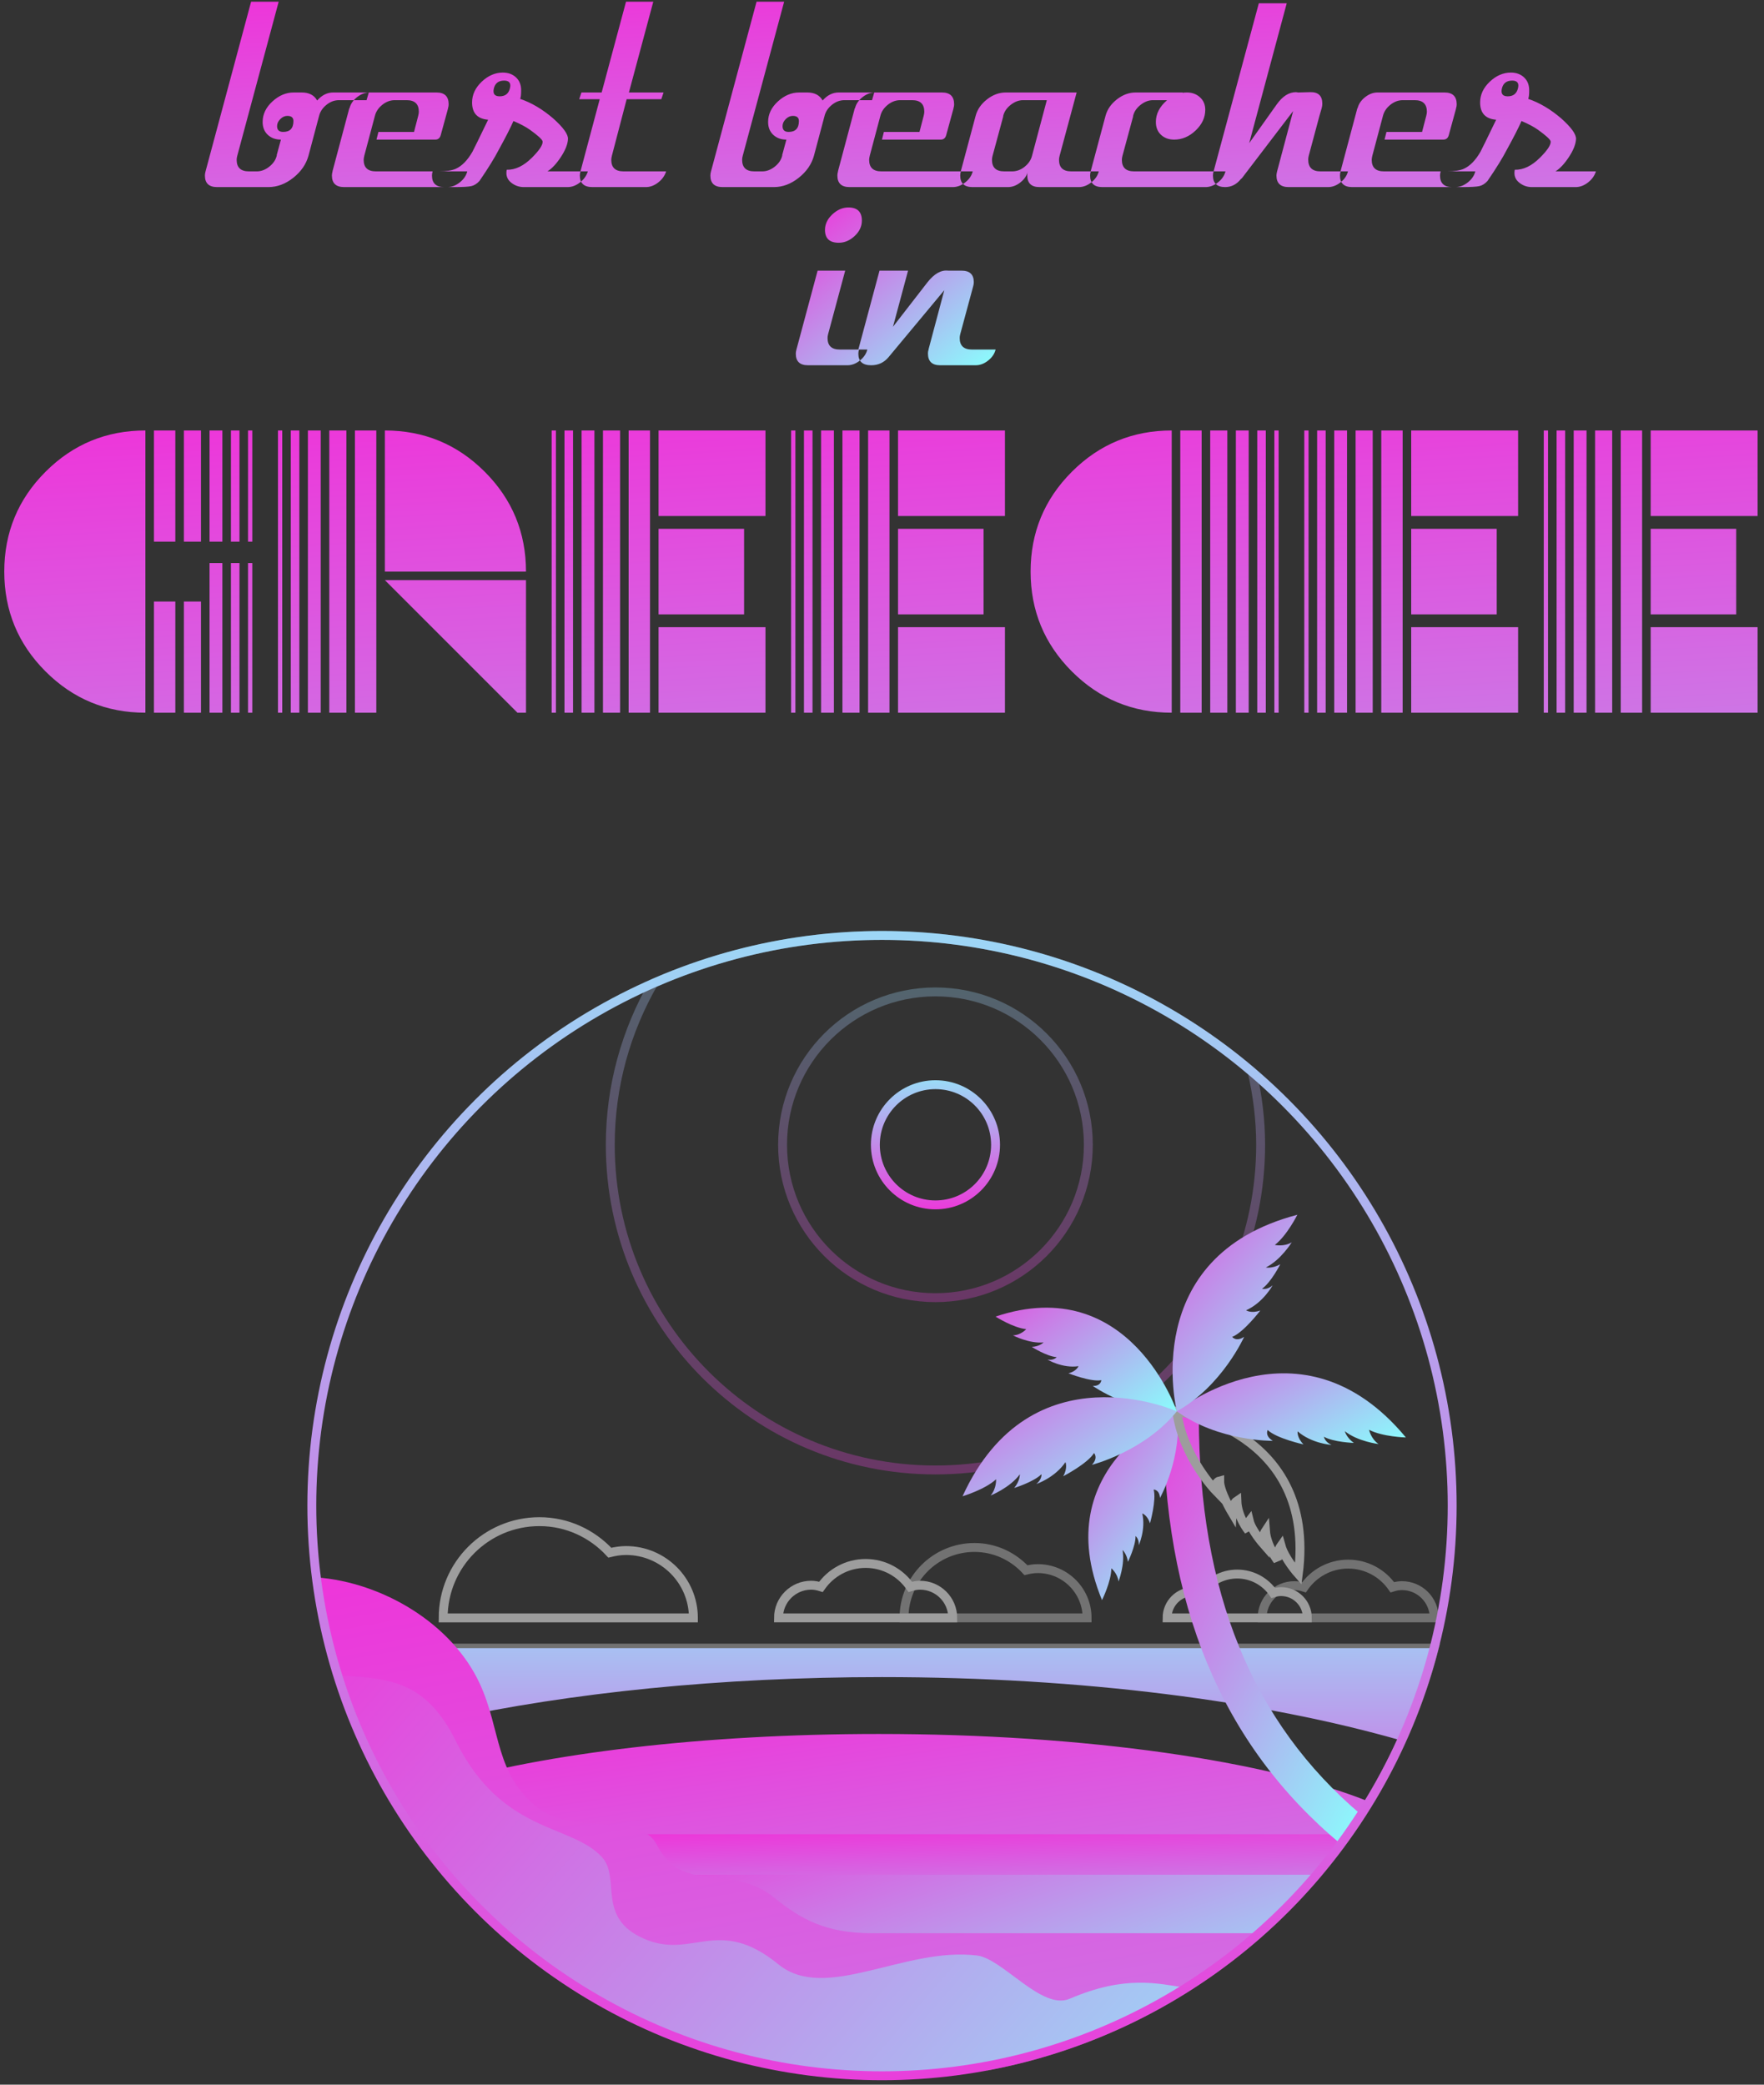 
<svg width="198px" height="234px" viewBox="0 0 198 234" version="1.1" xmlns="http://www.w3.org/2000/svg" xmlns:xlink="http://www.w3.org/1999/xlink">
    <rect x="0" y="0" width="198" height="234" fill="#333333" stroke="none"/>
    <!-- Generator: Sketch 44.1 (41455) - http://www.bohemiancoding.com/sketch -->
    <desc>Created with Sketch.</desc>
    <defs>
        <linearGradient x1="41.41%" y1="109.82%" x2="41.41%" y2="-28.012%" id="linearGradient-1">
            <stop stop-color="#EF32D9" offset="0%"></stop>
            <stop stop-color="#89FFFD" offset="100%"></stop>
        </linearGradient>
        <linearGradient x1="-18.999%" y1="0%" x2="108.283%" y2="266.102%" id="linearGradient-2">
            <stop stop-color="#EF32D9" offset="0%"></stop>
            <stop stop-color="#89FFFD" offset="100%"></stop>
        </linearGradient>
        <linearGradient x1="-18.999%" y1="0%" x2="108.178%" y2="326.159%" id="linearGradient-3">
            <stop stop-color="#EF32D9" offset="0%"></stop>
            <stop stop-color="#89FFFD" offset="100%"></stop>
        </linearGradient>
        <linearGradient x1="-18.999%" y1="0%" x2="130.544%" y2="80.616%" id="linearGradient-4">
            <stop stop-color="#EF32D9" offset="0%"></stop>
            <stop stop-color="#89FFFD" offset="100%"></stop>
        </linearGradient>
        <linearGradient x1="52.699%" y1="312.946%" x2="56.17%" y2="-138.544%" id="linearGradient-5">
            <stop stop-color="#EF32D9" offset="0%"></stop>
            <stop stop-color="#89FFFD" offset="100%"></stop>
        </linearGradient>
        <linearGradient x1="-18.999%" y1="0%" x2="114.04%" y2="385.602%" id="linearGradient-6">
            <stop stop-color="#EF32D9" offset="0%"></stop>
            <stop stop-color="#89FFFD" offset="100%"></stop>
        </linearGradient>
        <linearGradient x1="-18.999%" y1="0%" x2="85.785%" y2="114.097%" id="linearGradient-7">
            <stop stop-color="#EF32D9" offset="0%"></stop>
            <stop stop-color="#89FFFD" offset="100%"></stop>
        </linearGradient>
        <linearGradient x1="-18.999%" y1="0%" x2="155.092%" y2="71.96%" id="linearGradient-8">
            <stop stop-color="#EF32D9" offset="0%"></stop>
            <stop stop-color="#89FFFD" offset="100%"></stop>
        </linearGradient>
        <linearGradient x1="0%" y1="0%" x2="100%" y2="100%" id="linearGradient-9">
            <stop stop-color="#EF32D9" offset="0%"></stop>
            <stop stop-color="#89FFFD" offset="100%"></stop>
        </linearGradient>
    </defs>
    <g id="Welcome" stroke="none" stroke-width="1" fill="none" fill-rule="evenodd">
        <g id="Desktop-HD" transform="translate(-620, -278)">
            <g id="beach" transform="translate(655, 383)">
                <path d="M38.356,5.361 C35.283,10.708 33.5,16.89 33.5,23.5 C33.5,43.658 49.842,60 70,60 C90.159,60 106.5,43.658 106.5,23.5 C106.5,20.692 106.153,17.971 105.553,15.345 C94.37,5.785 79.865,0 64,0 C54.878,0 46.209,1.921 38.356,5.361 Z" id="Shape" stroke="url(#linearGradient-1)" opacity="0.3"></path>
                <circle id="Oval" stroke="url(#linearGradient-1)" opacity="0.3" cx="70" cy="23.5" r="17.16"></circle>
                <path d="M87.021,76.604 C87.021,73.549 84.544,71.072 81.489,71.072 C81.027,71.072 80.587,71.144 80.158,71.251 C78.714,69.692 76.668,68.7 74.375,68.7 C70.01,68.7 66.471,72.239 66.471,76.604 L87.021,76.604 L87.021,76.604 Z" id="Shape" stroke="#9D9D9D" opacity="0.6"></path>
                <path d="M42.83,76.604 C42.83,72.428 39.444,69.043 35.268,69.043 C34.638,69.043 34.035,69.142 33.45,69.287 C31.476,67.157 28.679,65.802 25.546,65.802 C19.579,65.802 14.743,70.638 14.743,76.605 L42.83,76.605 L42.83,76.604 Z" id="Shape" stroke="#9D9D9D"></path>
                <path d="M68.272,72.937 C67.887,72.937 67.523,73.013 67.175,73.123 C66.071,71.536 64.24,70.493 62.16,70.493 C60.081,70.493 58.25,71.536 57.146,73.123 C56.797,73.013 56.434,72.937 56.049,72.937 C54.024,72.937 52.383,74.579 52.383,76.604 L71.939,76.604 C71.939,74.579 70.297,72.937 68.272,72.937 Z" id="Shape" stroke="#9D9D9D"></path>
                <path d="M108.792,73.652 C108.483,73.652 108.19,73.713 107.909,73.802 C107.02,72.524 105.546,71.684 103.872,71.684 C102.198,71.684 100.724,72.524 99.835,73.802 C99.554,73.713 99.261,73.652 98.952,73.652 C97.321,73.652 96,74.974 96,76.604 L111.744,76.604 C111.745,74.974 110.423,73.652 108.792,73.652 Z" id="Shape" stroke="#9D9D9D"></path>
                <path d="M122.362,72.983 C121.982,72.983 121.623,73.057 121.279,73.166 C120.189,71.599 118.38,70.568 116.326,70.568 C114.272,70.568 112.463,71.599 111.373,73.166 C111.028,73.057 110.669,72.983 110.29,72.983 C108.289,72.983 106.668,74.604 106.668,76.604 L125.984,76.604 C125.984,74.604 124.362,72.983 122.362,72.983 Z" id="Shape" stroke="#9D9D9D" opacity="0.6"></path>
                <path d="M125.984,80 L11.667,80 C11.667,80 18.012,94.738 21.185,102.108 C21.457,102.738 22,104 22,104 C22,104 51.534,121.333 60.1,123.333 C63.623,124.156 69.793,125.542 75.838,126.889 C100.285,122.315 119.843,103.858 125.984,80 Z" id="Shape" stroke="#9D9D9D" opacity="0.6"></path>
                <path d="M118.696,97.247 C107.394,92.686 86.977,89.633 63.624,89.633 C43.856,89.633 26.177,91.819 14.356,95.255 L17.6,102.663 C17.6,102.663 39.556,115.332 52.544,121.004 C56.145,121.157 59.843,121.241 63.624,121.241 C75.745,121.241 87.065,120.414 96.749,118.986 C105.714,113.635 113.266,106.16 118.696,97.247 Z" id="Shape" fill="url(#linearGradient-2)"></path>
                <path d="M116.288,100.889 L33.048,100.889 L33.048,106.75 L111.617,106.75 C113.286,104.893 114.842,102.933 116.288,100.889 Z" id="Shape" fill="url(#linearGradient-3)"></path>
                <path d="M112.734,105.437 L33.048,105.437 C33.048,105.437 49.12,116.25 49.31,116.25 C49.433,116.25 73.386,118.338 90.296,119.812 C92.512,119.564 94.675,119.292 96.749,118.987 C102.801,115.374 108.188,110.775 112.734,105.437 Z" id="Shape" fill="url(#linearGradient-4)"></path>
                <path d="M64,83.25 C86.457,83.25 106.913,85.947 122.289,90.368 C123.794,87.047 125.058,83.594 125.984,80 L11.667,80 L15.12,88.02 C29.027,85.013 45.858,83.25 64,83.25 Z" id="Shape" fill="url(#linearGradient-5)"></path>
                <path d="M11.93,81 C11.184,81 10.469,80.582 10.125,79.866 C9.646,78.87 10.066,77.676 11.062,77.197 C19.805,72.997 30.227,63.815 30.227,43.92 C30.227,42.816 31.121,41.92 32.227,41.92 C33.332,41.92 34.227,42.816 34.227,43.92 C34.227,65.894 22.57,76.106 12.793,80.803 C12.514,80.936 12.219,81 11.93,81 Z" id="Shape" fill=""></path>
                <path d="M33.011,42.046 C33.011,42.046 20.958,41.73 20.539,54.093 C20.539,54.093 21.905,52.984 22.384,51.95 C22.384,51.95 22.694,52.577 22.474,53.231 C22.474,53.231 23.602,52.136 23.897,50.922 C23.897,50.922 24.101,51.375 23.901,52.031 C23.901,52.031 25.078,51.063 25.403,50.291 C25.403,50.291 25.595,50.639 25.328,51.123 C25.328,51.123 26.445,50.152 26.724,48.77 C26.724,48.77 27.064,49.085 26.977,49.811 C26.977,49.811 28.312,48.228 28.451,47.318 C28.451,47.318 28.907,47.508 28.646,48.194 C28.646,48.194 31.918,45.762 33.011,42.046 Z" id="Shape" fill=""></path>
                <path d="M33.011,42.046 C33.011,42.046 43.222,48.459 36.723,58.984 C36.723,58.984 36.199,57.305 36.373,56.178 C36.373,56.178 35.769,56.529 35.589,57.195 C35.589,57.195 35.257,55.659 35.683,54.484 C35.683,54.484 35.263,54.748 35.066,55.405 C35.066,55.405 34.622,53.948 34.779,53.125 C34.779,53.125 34.427,53.308 34.381,53.859 C34.381,53.859 33.989,52.432 34.523,51.127 C34.523,51.127 34.064,51.201 33.735,51.853 C33.735,51.853 33.5,49.796 33.889,48.961 C33.889,48.961 33.404,48.867 33.241,49.583 C33.24,49.583 31.863,45.746 33.011,42.046 Z" id="Shape" fill=""></path>
                <path d="M33.011,42.046 C33.011,42.046 34.252,29.512 22.25,28.292 C22.25,28.292 23.223,29.785 24.192,30.35 C24.192,30.35 23.558,30.632 22.938,30.362 C22.938,30.362 23.918,31.605 25.076,31.991 C25.076,31.991 24.619,32.174 23.997,31.924 C23.997,31.924 24.847,33.212 25.574,33.599 C25.574,33.599 25.221,33.776 24.77,33.468 C24.77,33.468 25.629,34.693 26.953,35.071 C26.953,35.071 26.619,35.406 25.919,35.269 C25.919,35.269 27.358,36.759 28.233,36.962 C28.233,36.962 28.012,37.424 27.364,37.109 C27.364,37.109 29.478,40.671 33.011,42.046 Z" id="Shape" fill=""></path>
                <path d="M33.011,42.046 C33.011,42.046 23.981,31.847 13.349,41.103 C13.349,41.103 15.327,41.371 16.558,40.963 C16.558,40.963 16.274,41.706 15.559,42.032 C15.559,42.032 17.342,42.112 18.582,41.414 C18.582,41.414 18.362,41.934 17.661,42.278 C17.661,42.278 19.375,42.499 20.269,42.167 C20.269,42.167 20.127,42.595 19.518,42.751 C19.518,42.751 21.189,42.919 22.556,42.075 C22.556,42.075 22.556,42.602 21.883,43.093 C21.883,43.093 24.233,42.966 25.099,42.374 C25.099,42.374 25.292,42.898 24.518,43.216 C24.518,43.217 29.069,44.029 33.011,42.046 Z" id="Shape" fill=""></path>
                <path d="M33.011,42.046 C33.011,42.046 46.179,38.556 49.904,52.152 C49.904,52.152 48.109,51.279 47.31,50.258 C47.31,50.258 47.135,51.033 47.549,51.702 C47.549,51.702 46.021,50.781 45.375,49.512 C45.375,49.512 45.27,50.067 45.663,50.742 C45.663,50.742 44.114,49.977 43.553,49.205 C43.553,49.205 43.434,49.64 43.855,50.107 C43.855,50.107 42.371,49.322 41.7,47.862 C41.7,47.862 41.409,48.3 41.697,49.082 C41.697,49.082 39.81,47.675 39.418,46.702 C39.418,46.702 38.967,47.032 39.435,47.725 C39.434,47.725 35.195,45.881 33.011,42.046 Z" id="Shape" fill=""></path>
                <path d="M33.011,42.046 C33.011,42.046 35.414,28.637 49.31,31.006 C49.31,31.006 47.761,32.265 46.497,32.558 C46.497,32.558 47.126,33.044 47.906,32.951 C47.906,32.951 46.425,33.947 45.004,33.996 C45.004,33.996 45.462,34.325 46.239,34.254 C46.239,34.254 44.892,35.335 43.955,35.517 C43.955,35.517 44.298,35.809 44.9,35.625 C44.9,35.625 43.561,36.638 41.955,36.629 C41.955,36.629 42.229,37.079 43.059,37.148 C43.059,37.148 40.986,38.263 39.938,38.208 C39.938,38.208 40.047,38.755 40.873,38.624 C40.873,38.625 37.41,41.688 33.011,42.046 Z" id="Shape" fill=""></path>
                <path d="M25.765,102.438 L25.765,98.379 C32.197,98.379 47.538,81.444 47.944,73.892 L51.998,74.111 C51.467,83.906 34.307,102.438 25.765,102.438 Z" id="Shape" fill=""></path>
                <circle id="Oval" stroke="url(#linearGradient-1)" cx="70" cy="23.5" r="6.746"></circle>
                <path d="M51.899,108 C46.943,104 41.62,107.833 38.683,102 C36.95,98.559 29.216,100.9 25.467,98 C20.511,94.167 21.27,89.229 18.859,84 C15.761,77.281 7.986,72.614 0.522,72.056 C4.487,103.597 31.384,128 64,128 C80.225,128 95.029,121.951 106.309,112 L62.912,112 C57.589,112 54.835,110.37 51.899,108 Z" id="Shape" fill="url(#linearGradient-6)"></path>
                <path d="M50.556,74.607 C50.556,74.607 37.356,73.048 35.652,86.576 C35.652,86.576 37.264,85.497 37.894,84.41 C37.894,84.41 38.17,85.129 37.864,85.826 C37.864,85.826 39.211,84.737 39.658,83.434 C39.658,83.434 39.836,83.951 39.551,84.651 C39.551,84.651 40.94,83.708 41.374,82.892 C41.374,82.892 41.55,83.293 41.208,83.797 C41.208,83.797 42.532,82.844 42.977,81.355 C42.977,81.355 43.319,81.736 43.15,82.524 C43.15,82.524 44.775,80.92 45.019,79.935 C45.019,79.935 45.501,80.189 45.145,80.917 C45.145,80.917 48.981,78.576 50.556,74.607 Z" id="Shape" fill=""></path>
                <path d="M50.556,74.607 C50.556,74.607 61.119,82.675 52.926,93.575 C52.926,93.575 52.52,91.678 52.825,90.459 C52.825,90.459 52.125,90.783 51.861,91.496 C51.861,91.496 51.651,89.776 52.237,88.53 C52.237,88.53 51.749,88.778 51.467,89.478 C51.467,89.478 51.126,87.834 51.382,86.947 C51.382,86.947 50.977,87.112 50.871,87.712 C50.871,87.712 50.584,86.106 51.3,84.727 C51.3,84.727 50.79,84.762 50.363,85.445 C50.363,85.445 50.312,83.163 50.823,82.286 C50.823,82.286 50.3,82.134 50.049,82.903 C50.049,82.903 48.923,78.553 50.556,74.607 Z" id="Shape" fill=""></path>
                <path d="M50.556,74.607 C50.556,74.607 53.179,60.973 40.126,58.426 C40.126,58.426 41.044,60.163 42.052,60.88 C42.052,60.88 41.327,61.127 40.674,60.768 C40.674,60.768 41.623,62.231 42.856,62.77 C42.856,62.77 42.337,62.926 41.678,62.59 C41.678,62.59 42.482,64.088 43.241,64.586 C43.241,64.586 42.836,64.745 42.373,64.362 C42.373,64.362 43.192,65.792 44.607,66.34 C44.607,66.34 44.207,66.674 43.453,66.453 C43.453,66.453 44.881,68.234 45.822,68.545 C45.822,68.545 45.533,69.03 44.853,68.619 C44.853,68.62 46.816,72.742 50.556,74.607 Z" id="Shape" fill=""></path>
                <path d="M50.556,74.607 C50.556,74.607 41.669,62.502 29.066,71.594 C29.066,71.594 31.211,72.087 32.604,71.763 C32.604,71.763 32.217,72.549 31.399,72.837 C31.399,72.837 33.348,73.103 34.78,72.462 C34.78,72.462 34.486,73.01 33.682,73.317 C33.682,73.317 35.541,73.732 36.556,73.458 C36.556,73.458 36.358,73.913 35.673,74.023 C35.673,74.023 37.49,74.376 39.076,73.588 C39.076,73.588 39.023,74.166 38.235,74.638 C38.235,74.638 40.827,74.734 41.837,74.171 C41.837,74.171 41.996,74.766 41.115,75.037 C41.115,75.037 46.029,76.387 50.556,74.607 Z" id="Shape" fill=""></path>
                <path d="M50.556,74.607 C50.556,74.607 65.362,72.101 68.083,87.4 C68.083,87.4 66.2,86.262 65.425,85.06 C65.425,85.06 65.156,85.894 65.543,86.669 C65.543,86.669 63.958,85.504 63.377,84.047 C63.377,84.047 63.206,84.645 63.569,85.425 C63.569,85.425 61.946,84.43 61.407,83.526 C61.407,83.526 61.233,83.991 61.648,84.546 C61.648,84.546 60.098,83.535 59.508,81.865 C59.508,81.865 59.144,82.317 59.382,83.204 C59.382,83.204 57.453,81.47 57.12,80.362 C57.12,80.362 56.592,80.679 57.035,81.487 C57.035,81.487 52.567,79.037 50.556,74.607 Z" id="Shape" fill=""></path>
                <path d="M50.556,74.607 C50.556,74.607 54.542,60.129 69.558,64.128 C69.558,64.128 67.731,65.354 66.314,65.548 C66.314,65.548 66.956,66.145 67.822,66.121 C67.822,66.121 66.096,67.066 64.53,66.976 C64.53,66.976 65,67.384 65.861,67.385 C65.861,67.385 64.272,68.435 63.225,68.541 C63.225,68.541 63.574,68.896 64.252,68.754 C64.252,68.754 62.68,69.732 60.918,69.561 C60.918,69.561 61.174,70.082 62.078,70.242 C62.078,70.242 59.691,71.257 58.546,71.091 C58.546,71.091 58.609,71.703 59.529,71.642 C59.53,71.642 55.421,74.656 50.556,74.607 Z" id="Shape" fill=""></path>
                <path d="M99.564,54 L95.564,54 C95.564,75.096 102.103,90.812 115.496,101.996 C116.29,100.921 117.044,99.814 117.771,98.689 C105.536,88.313 99.564,73.674 99.564,54 Z" id="Shape" fill="url(#linearGradient-7)"></path>
                <path d="M97.094,53.416 C97.094,53.416 82.49,59.577 88.695,74.607 C88.695,74.607 89.731,72.538 89.743,71.04 C89.743,71.04 90.454,71.623 90.546,72.525 C90.546,72.525 91.301,70.603 90.997,68.989 C90.997,68.989 91.487,69.42 91.603,70.314 C91.603,70.314 92.487,68.517 92.457,67.416 C92.457,67.416 92.875,67.728 92.819,68.452 C92.819,68.452 93.629,66.683 93.213,64.878 C93.213,64.878 93.792,65.071 94.081,65.987 C94.081,65.987 94.821,63.367 94.493,62.202 C94.493,62.202 95.142,62.182 95.203,63.145 C95.203,63.146 97.801,58.459 97.094,53.416 Z" id="Shape" fill="url(#linearGradient-7)"></path>
                <path d="M97.094,53.416 C97.094,53.416 112.8,55.556 110.728,71.684 C110.728,71.684 109.189,69.957 108.787,68.514 C108.787,68.514 108.253,69.262 108.399,70.157 C108.399,70.157 107.169,68.498 107.042,66.86 C107.042,66.86 106.681,67.405 106.802,68.297 C106.802,68.297 105.48,66.794 105.222,65.723 C105.222,65.723 104.9,66.133 105.144,66.817 C105.144,66.817 103.9,65.322 103.831,63.47 C103.831,63.47 103.322,63.807 103.282,64.767 C103.282,64.767 101.884,62.43 101.897,61.22 C101.897,61.22 101.265,61.37 101.458,62.316 C101.458,62.316 97.727,58.468 97.094,53.416 Z" id="Shape" stroke="#9D9D9D"></path>
                <path d="M97.094,53.416 C97.094,53.416 91.78,37.735 76.746,42.785 C76.746,42.785 78.722,44.046 80.189,44.195 C80.189,44.195 79.583,44.877 78.694,44.891 C78.694,44.891 80.541,45.848 82.137,45.681 C82.137,45.681 81.69,46.148 80.809,46.187 C80.809,46.187 82.525,47.267 83.606,47.336 C83.606,47.336 83.28,47.74 82.573,47.615 C82.573,47.615 84.265,48.616 86.055,48.35 C86.055,48.35 85.838,48.932 84.925,49.148 C84.925,49.148 87.456,50.153 88.615,49.92 C88.615,49.92 88.601,50.594 87.654,50.568 C87.654,50.568 92.118,53.686 97.094,53.416 Z" id="Shape" fill="url(#linearGradient-7)"></path>
                <path d="M97.094,53.416 C97.094,53.416 80.748,46.102 73.039,62.954 C73.039,62.954 75.552,62.202 76.806,61.045 C76.806,61.045 76.868,62.089 76.19,62.868 C76.19,62.868 78.368,61.996 79.474,60.487 C79.474,60.487 79.492,61.229 78.84,62.022 C78.84,62.022 81.012,61.356 81.903,60.474 C81.903,60.474 81.965,61.063 81.32,61.58 C81.32,61.58 83.412,60.875 84.591,59.123 C84.591,59.123 84.877,59.754 84.338,60.708 C84.338,60.708 87.082,59.281 87.798,58.101 C87.798,58.101 88.313,58.624 87.56,59.425 C87.56,59.425 93.45,57.929 97.094,53.416 Z" id="Shape" fill="url(#linearGradient-7)"></path>
                <path d="M97.094,53.416 C97.094,53.416 110.968,42.093 122.805,56.352 C122.805,56.352 120.182,56.281 118.67,55.492 C118.67,55.492 118.882,56.515 119.74,57.09 C119.74,57.09 117.41,56.817 115.949,55.648 C115.949,55.648 116.125,56.37 116.962,56.964 C116.962,56.964 114.691,56.889 113.601,56.269 C113.601,56.269 113.695,56.854 114.452,57.185 C114.452,57.185 112.249,57.05 110.653,55.666 C110.653,55.666 110.542,56.35 111.311,57.13 C111.311,57.13 108.289,56.468 107.29,55.516 C107.29,55.516 106.93,56.155 107.866,56.731 C107.866,56.731 101.79,56.823 97.094,53.416 Z" id="Shape" fill="url(#linearGradient-7)"></path>
                <path d="M97.094,53.416 C97.094,53.416 92.696,36.057 110.621,31.355 C110.621,31.355 109.448,33.702 108.094,34.738 C108.094,34.738 109.111,34.979 109.995,34.444 C109.995,34.444 108.762,36.44 107.086,37.27 C107.086,37.27 107.814,37.416 108.706,36.909 C108.706,36.909 107.678,38.935 106.656,39.661 C106.656,39.661 107.225,39.824 107.846,39.277 C107.846,39.277 106.792,41.217 104.864,42.078 C104.864,42.078 105.436,42.467 106.468,42.1 C106.468,42.1 104.591,44.559 103.306,45.062 C103.306,45.062 103.733,45.659 104.651,45.054 C104.651,45.054 102.167,50.6 97.094,53.416 Z" id="Shape" fill="url(#linearGradient-7)"></path>
                <path d="M16.131,90.368 C12.586,83.201 8.009,83.458 2.909,83.033 C11.011,109.081 35.285,128 64,128 C76.552,128 88.246,124.367 98.123,118.121 C94.924,117.654 91.333,116.666 85.067,119.356 C81.932,120.702 77.562,114.855 74.668,114.5 C66.526,113.5 57.666,119.812 52.382,115.5 C45.605,109.97 42.75,115 37.301,112.625 C31.852,110.25 34.74,105.812 32.554,103.445 C29.066,99.667 21.333,100.889 16.131,90.368 Z" id="Shape" fill="url(#linearGradient-8)"></path>
                <circle id="Oval-path" stroke="url(#linearGradient-1)" cx="64" cy="64" r="64"></circle>
            </g>
            <g id="Group" transform="translate(620, 278)">
                <path d="M41.396,10.38 L41.144,11.244 L38.048,11.244 C37.544,11.244 37.076,11.418 36.644,11.766 C36.212,12.114 35.936,12.528 35.816,13.008 L34.628,17.472 C34.364,18.432 33.794,19.26 32.918,19.956 C32.042,20.652 31.112,21 30.128,21 L24.368,21 C23.456,21 23,20.568 23,19.704 C23,19.56 23.024,19.404 23.072,19.236 L28.184,0.192 L31.28,0.192 L26.636,17.472 C26.588,17.64 26.564,17.796 26.564,17.94 C26.564,18.804 27.02,19.236 27.932,19.236 L28.832,19.236 C29.312,19.236 29.774,19.062 30.218,18.714 C30.662,18.366 30.944,17.952 31.064,17.472 L31.064,17.4 L31.532,15.672 C30.932,15.672 30.44,15.492 30.056,15.132 C29.672,14.772 29.48,14.292 29.48,13.692 C29.48,12.828 29.846,12.06 30.578,11.388 C31.31,10.716 32.108,10.38 32.972,10.38 L33.872,10.38 C34.688,10.38 35.264,10.68 35.6,11.28 C36.128,10.68 36.728,10.38 37.4,10.38 L41.396,10.38 Z M32.936,13.584 C32.936,13.2 32.708,13.008 32.252,13.008 C31.964,13.008 31.7,13.128 31.46,13.368 C31.22,13.608 31.1,13.872 31.1,14.16 C31.1,14.592 31.328,14.808 31.784,14.808 C32.552,14.808 32.936,14.4 32.936,13.584 Z M52.448,19.236 C52.328,19.716 52.046,20.13 51.602,20.478 C51.158,20.826 50.696,21 50.216,21 L38.624,21 C37.712,21 37.256,20.568 37.256,19.704 C37.256,19.56 37.28,19.404 37.328,19.236 L37.328,19.2 L39.2,12.18 C39.2,12.156 39.212,12.144 39.236,12.144 C39.356,11.664 39.638,11.25 40.082,10.902 C40.526,10.554 40.988,10.38 41.468,10.38 L48.992,10.38 C49.904,10.38 50.36,10.824 50.36,11.712 C50.36,11.856 50.336,12 50.288,12.144 L50.288,12.18 L49.46,15.204 C49.364,15.516 49.16,15.672 48.848,15.672 L42.26,15.672 L42.476,14.808 L46.472,14.808 L46.94,13.008 C46.988,12.816 47.012,12.66 47.012,12.54 C47.012,11.676 46.556,11.244 45.644,11.244 L44.312,11.244 C43.808,11.244 43.34,11.418 42.908,11.766 C42.476,12.114 42.2,12.528 42.08,13.008 L40.892,17.472 C40.844,17.664 40.82,17.82 40.82,17.94 C40.82,18.804 41.276,19.236 42.188,19.236 L52.448,19.236 Z M57.236,9.912 C57.38,9.336 57.164,9.048 56.588,9.048 C55.964,9.048 55.58,9.336 55.436,9.912 C55.292,10.512 55.508,10.812 56.084,10.812 C56.708,10.812 57.092,10.512 57.236,9.912 Z M60.908,15.888 C60.884,15.672 60.404,15.228 59.468,14.556 C58.988,14.22 58.376,13.896 57.632,13.584 C57.32,14.304 56.768,15.384 55.976,16.824 C55.52,17.712 54.8,18.876 53.816,20.316 C53.528,20.628 53.222,20.82 52.898,20.892 C52.574,20.964 51.956,21 51.044,21 L49.856,21 C48.944,21 48.488,20.568 48.488,19.704 C48.488,19.56 48.512,19.404 48.56,19.236 L49.28,19.236 C50.096,19.236 50.72,19.14 51.152,18.948 C51.848,18.636 52.472,18 53.024,17.04 C53.168,16.776 53.756,15.576 54.788,13.44 C53.588,13.344 52.988,12.696 52.988,11.496 C52.988,10.632 53.348,9.858 54.068,9.174 C54.788,8.49 55.58,8.148 56.444,8.148 C57.044,8.148 57.536,8.328 57.92,8.688 C58.304,9.048 58.496,9.528 58.496,10.128 C58.496,10.608 58.46,10.932 58.388,11.1 C59.66,11.532 60.896,12.264 62.096,13.296 C63.224,14.304 63.776,15.072 63.752,15.6 C63.728,16.176 63.464,16.848 62.96,17.616 C62.456,18.384 61.952,18.924 61.448,19.236 L65.984,19.236 C65.84,19.716 65.546,20.13 65.102,20.478 C64.658,20.826 64.196,21 63.716,21 L58.784,21 C58.28,21 57.824,20.844 57.416,20.532 C56.936,20.172 56.756,19.68 56.876,19.056 C57.836,19.08 58.784,18.624 59.72,17.688 C60.536,16.872 60.932,16.272 60.908,15.888 Z M74.48,10.38 L74.228,11.136 L70.34,11.136 L68.684,17.472 C68.636,17.664 68.612,17.82 68.612,17.94 C68.612,18.804 69.068,19.236 69.98,19.236 L74.768,19.236 C74.624,19.716 74.33,20.13 73.886,20.478 C73.442,20.826 72.98,21 72.5,21 L66.488,21 C65.552,21 65.084,20.568 65.084,19.704 C65.084,19.584 65.108,19.428 65.156,19.236 L67.316,11.136 L65.012,11.136 L65.264,10.38 L67.532,10.38 L70.268,0.192 L73.328,0.192 L70.592,10.38 L74.48,10.38 Z M98.132,10.38 L97.88,11.244 L94.784,11.244 C94.28,11.244 93.812,11.418 93.38,11.766 C92.948,12.114 92.672,12.528 92.552,13.008 L91.364,17.472 C91.1,18.432 90.53,19.26 89.654,19.956 C88.778,20.652 87.848,21 86.864,21 L81.104,21 C80.192,21 79.736,20.568 79.736,19.704 C79.736,19.56 79.76,19.404 79.808,19.236 L84.92,0.192 L88.016,0.192 L83.372,17.472 C83.324,17.64 83.3,17.796 83.3,17.94 C83.3,18.804 83.756,19.236 84.668,19.236 L85.568,19.236 C86.048,19.236 86.51,19.062 86.954,18.714 C87.398,18.366 87.68,17.952 87.8,17.472 L87.8,17.4 L88.268,15.672 C87.668,15.672 87.176,15.492 86.792,15.132 C86.408,14.772 86.216,14.292 86.216,13.692 C86.216,12.828 86.582,12.06 87.314,11.388 C88.046,10.716 88.844,10.38 89.708,10.38 L90.608,10.38 C91.424,10.38 92,10.68 92.336,11.28 C92.864,10.68 93.464,10.38 94.136,10.38 L98.132,10.38 Z M89.672,13.584 C89.672,13.2 89.444,13.008 88.988,13.008 C88.7,13.008 88.436,13.128 88.196,13.368 C87.956,13.608 87.836,13.872 87.836,14.16 C87.836,14.592 88.064,14.808 88.52,14.808 C89.288,14.808 89.672,14.4 89.672,13.584 Z M109.184,19.236 C109.064,19.716 108.782,20.13 108.338,20.478 C107.894,20.826 107.432,21 106.952,21 L95.36,21 C94.448,21 93.992,20.568 93.992,19.704 C93.992,19.56 94.016,19.404 94.064,19.236 L94.064,19.2 L95.936,12.18 C95.936,12.156 95.948,12.144 95.972,12.144 C96.092,11.664 96.374,11.25 96.818,10.902 C97.262,10.554 97.724,10.38 98.204,10.38 L105.728,10.38 C106.64,10.38 107.096,10.824 107.096,11.712 C107.096,11.856 107.072,12 107.024,12.144 L107.024,12.18 L106.196,15.204 C106.1,15.516 105.896,15.672 105.584,15.672 L98.996,15.672 L99.212,14.808 L103.208,14.808 L103.676,13.008 C103.724,12.816 103.748,12.66 103.748,12.54 C103.748,11.676 103.292,11.244 102.38,11.244 L101.048,11.244 C100.544,11.244 100.076,11.418 99.644,11.766 C99.212,12.114 98.936,12.528 98.816,13.008 L97.628,17.472 C97.58,17.664 97.556,17.82 97.556,17.94 C97.556,18.804 98.012,19.236 98.924,19.236 L109.184,19.236 Z M123.332,19.236 C123.212,19.716 122.93,20.13 122.486,20.478 C122.042,20.826 121.58,21 121.1,21 L116.672,21 C115.76,21 115.304,20.556 115.304,19.668 C115.304,19.524 115.328,19.38 115.376,19.236 C115.256,19.716 114.974,20.13 114.53,20.478 C114.086,20.826 113.624,21 113.144,21 L109.148,21 C108.236,21 107.78,20.568 107.78,19.704 C107.78,19.56 107.804,19.404 107.852,19.236 L107.852,19.2 L109.508,13.008 C109.7,12.288 110.126,11.67 110.786,11.154 C111.446,10.638 112.148,10.38 112.892,10.38 L120.848,10.38 L118.94,17.472 C118.892,17.64 118.868,17.796 118.868,17.94 C118.868,18.804 119.324,19.236 120.236,19.236 L123.332,19.236 Z M117.5,11.244 L114.836,11.244 C114.356,11.244 113.894,11.418 113.45,11.766 C113.006,12.114 112.724,12.528 112.604,13.008 L112.604,13.08 L111.416,17.472 C111.368,17.64 111.344,17.796 111.344,17.94 C111.344,18.804 111.8,19.236 112.712,19.236 L113.612,19.236 C114.116,19.236 114.584,19.062 115.016,18.714 C115.448,18.366 115.724,17.952 115.844,17.472 L117.5,11.244 Z M137.552,19.236 C137.432,19.716 137.15,20.13 136.706,20.478 C136.262,20.826 135.8,21 135.32,21 L123.728,21 C122.816,21 122.36,20.568 122.36,19.704 C122.36,19.56 122.384,19.404 122.432,19.236 L122.432,19.2 L124.088,13.008 C124.28,12.288 124.706,11.67 125.366,11.154 C126.026,10.638 126.728,10.38 127.472,10.38 L132.764,10.38 L132.764,10.416 C132.86,10.392 133.016,10.38 133.232,10.38 C133.808,10.38 134.294,10.56 134.69,10.92 C135.086,11.28 135.284,11.748 135.284,12.324 C135.284,13.188 134.924,13.962 134.204,14.646 C133.484,15.33 132.68,15.672 131.792,15.672 C131.192,15.672 130.7,15.492 130.316,15.132 C129.932,14.772 129.74,14.292 129.74,13.692 C129.74,12.78 130.16,11.964 131,11.244 L129.416,11.244 C128.936,11.244 128.474,11.418 128.03,11.766 C127.586,12.114 127.304,12.528 127.184,13.008 L127.184,13.08 L125.996,17.472 C125.948,17.64 125.924,17.796 125.924,17.94 C125.924,18.804 126.38,19.236 127.292,19.236 L137.552,19.236 Z M151.304,19.236 C151.184,19.716 150.902,20.13 150.458,20.478 C150.014,20.826 149.552,21 149.072,21 L144.644,21 C143.732,21 143.276,20.568 143.276,19.704 C143.276,19.584 143.3,19.428 143.348,19.236 L145.148,12.468 L139.46,19.92 C139.436,19.968 139.376,20.028 139.28,20.1 C138.8,20.7 138.212,21 137.516,21 C136.604,21 136.148,20.568 136.148,19.704 C136.148,19.536 136.172,19.38 136.22,19.236 L141.296,0.372 L144.428,0.372 L140.216,16.068 L143.312,11.712 C143.96,10.8 144.68,10.344 145.472,10.344 L145.724,10.38 L147.056,10.344 C147.968,10.32 148.424,10.752 148.424,11.64 C148.424,11.808 148.4,11.976 148.352,12.144 L148.1,13.008 L146.912,17.436 C146.864,17.604 146.84,17.76 146.84,17.904 C146.84,18.792 147.296,19.236 148.208,19.236 L151.304,19.236 Z M165.596,19.236 C165.476,19.716 165.194,20.13 164.75,20.478 C164.306,20.826 163.844,21 163.364,21 L151.772,21 C150.86,21 150.404,20.568 150.404,19.704 C150.404,19.56 150.428,19.404 150.476,19.236 L150.476,19.2 L152.348,12.18 C152.348,12.156 152.36,12.144 152.384,12.144 C152.504,11.664 152.786,11.25 153.23,10.902 C153.674,10.554 154.136,10.38 154.616,10.38 L162.14,10.38 C163.052,10.38 163.508,10.824 163.508,11.712 C163.508,11.856 163.484,12 163.436,12.144 L163.436,12.18 L162.608,15.204 C162.512,15.516 162.308,15.672 161.996,15.672 L155.408,15.672 L155.624,14.808 L159.62,14.808 L160.088,13.008 C160.136,12.816 160.16,12.66 160.16,12.54 C160.16,11.676 159.704,11.244 158.792,11.244 L157.46,11.244 C156.956,11.244 156.488,11.418 156.056,11.766 C155.624,12.114 155.348,12.528 155.228,13.008 L154.04,17.472 C153.992,17.664 153.968,17.82 153.968,17.94 C153.968,18.804 154.424,19.236 155.336,19.236 L165.596,19.236 Z M170.384,9.912 C170.528,9.336 170.312,9.048 169.736,9.048 C169.112,9.048 168.728,9.336 168.584,9.912 C168.44,10.512 168.656,10.812 169.232,10.812 C169.856,10.812 170.24,10.512 170.384,9.912 Z M174.056,15.888 C174.032,15.672 173.552,15.228 172.616,14.556 C172.136,14.22 171.524,13.896 170.78,13.584 C170.468,14.304 169.916,15.384 169.124,16.824 C168.668,17.712 167.948,18.876 166.964,20.316 C166.676,20.628 166.37,20.82 166.046,20.892 C165.722,20.964 165.104,21 164.192,21 L163.004,21 C162.092,21 161.636,20.568 161.636,19.704 C161.636,19.56 161.66,19.404 161.708,19.236 L162.428,19.236 C163.244,19.236 163.868,19.14 164.3,18.948 C164.996,18.636 165.62,18 166.172,17.04 C166.316,16.776 166.904,15.576 167.936,13.44 C166.736,13.344 166.136,12.696 166.136,11.496 C166.136,10.632 166.496,9.858 167.216,9.174 C167.936,8.49 168.728,8.148 169.592,8.148 C170.192,8.148 170.684,8.328 171.068,8.688 C171.452,9.048 171.644,9.528 171.644,10.128 C171.644,10.608 171.608,10.932 171.536,11.1 C172.808,11.532 174.044,12.264 175.244,13.296 C176.372,14.304 176.924,15.072 176.9,15.6 C176.876,16.176 176.612,16.848 176.108,17.616 C175.604,18.384 175.1,18.924 174.596,19.236 L179.132,19.236 C178.988,19.716 178.694,20.13 178.25,20.478 C177.806,20.826 177.344,21 176.864,21 L171.932,21 C171.428,21 170.972,20.844 170.564,20.532 C170.084,20.172 169.904,19.68 170.024,19.056 C170.984,19.08 171.932,18.624 172.868,17.688 C173.684,16.872 174.08,16.272 174.056,15.888 Z" id="best-beaches" fill="url(#linearGradient-6)"></path>
                <path d="M94.148,27.248 C93.116,27.248 92.6,26.768 92.6,25.808 C92.6,25.16 92.876,24.578 93.428,24.062 C93.98,23.546 94.58,23.288 95.228,23.288 C96.236,23.288 96.74,23.78 96.74,24.764 C96.74,25.412 96.47,25.988 95.93,26.492 C95.39,26.996 94.796,27.248 94.148,27.248 Z M97.352,39.236 C97.232,39.716 96.95,40.13 96.506,40.478 C96.062,40.826 95.6,41 95.12,41 L90.692,41 C89.78,41 89.324,40.568 89.324,39.704 C89.324,39.56 89.348,39.404 89.396,39.236 L91.772,30.38 L94.868,30.38 L92.96,37.472 C92.912,37.64 92.888,37.796 92.888,37.94 C92.888,38.804 93.344,39.236 94.256,39.236 L97.352,39.236 Z M111.752,39.236 C111.632,39.716 111.35,40.13 110.906,40.478 C110.462,40.826 110,41 109.52,41 L105.524,41 C104.612,41 104.156,40.556 104.156,39.668 C104.156,39.524 104.18,39.38 104.228,39.236 L104.228,39.2 L105.992,32.576 L99.728,40.1 C99.224,40.7 98.576,41 97.784,41 C96.824,41 96.344,40.568 96.344,39.704 C96.344,39.56 96.368,39.404 96.416,39.236 L96.344,39.236 L98.72,30.38 L101.924,30.38 L100.232,36.68 L104.084,31.712 C104.852,30.728 105.632,30.284 106.424,30.38 L107.936,30.38 C108.848,30.38 109.304,30.812 109.304,31.676 C109.304,31.82 109.28,31.976 109.232,32.144 L107.792,37.472 C107.744,37.64 107.72,37.796 107.72,37.94 C107.72,38.804 108.176,39.236 109.088,39.236 L111.752,39.236 Z" id="in" fill="url(#linearGradient-9)"></path>
                <path d="M28.32,60.8 L27.84,60.8 L27.84,48.32 L28.32,48.32 L28.32,60.8 Z M26.88,60.8 L25.92,60.8 L25.92,48.32 L26.88,48.32 L26.88,60.8 Z M24.96,60.8 L23.52,60.8 L23.52,48.32 L24.96,48.32 L24.96,60.8 Z M22.56,60.8 L20.64,60.8 L20.64,48.32 L22.56,48.32 L22.56,60.8 Z M19.68,60.8 L17.28,60.8 L17.28,48.32 L19.68,48.32 L19.68,60.8 Z M28.32,80 L27.84,80 L27.84,63.2 L28.32,63.2 L28.32,80 Z M26.88,80 L25.92,80 L25.92,63.2 L26.88,63.2 L26.88,80 Z M24.96,80 L23.52,80 L23.52,63.2 L24.96,63.2 L24.96,80 Z M22.56,80 L20.64,80 L20.64,67.52 L22.56,67.52 L22.56,80 Z M19.68,80 L17.28,80 L17.28,67.52 L19.68,67.52 L19.68,80 Z M16.32,80 C11.936,80 8.2,78.456 5.112,75.368 C2.024,72.28 0.48,68.544 0.48,64.16 C0.48,59.776 2.024,56.04 5.112,52.952 C8.2,49.864 11.936,48.32 16.32,48.32 L16.32,80 Z M59.04,64.16 L43.2,64.16 L43.2,48.32 C47.584,48.32 51.32,49.864 54.408,52.952 C57.496,56.04 59.04,59.776 59.04,64.16 Z M59.04,80 L58.08,80 L43.2,65.12 L59.04,65.12 L59.04,80 Z M42.24,80 L39.84,80 L39.84,48.32 L42.24,48.32 L42.24,80 Z M38.88,80 L36.96,80 L36.96,48.32 L38.88,48.32 L38.88,80 Z M36,80 L34.56,80 L34.56,48.32 L36,48.32 L36,80 Z M33.6,80 L32.64,80 L32.64,48.32 L33.6,48.32 L33.6,80 Z M31.68,80 L31.2,80 L31.2,48.32 L31.68,48.32 L31.68,80 Z M85.92,57.92 L73.92,57.92 L73.92,48.32 L85.92,48.32 L85.92,57.92 Z M83.52,68.96 L73.92,68.96 L73.92,59.36 L83.52,59.36 L83.52,68.96 Z M72.96,80 L70.56,80 L70.56,48.32 L72.96,48.32 L72.96,80 Z M85.92,80 L73.92,80 L73.92,70.4 L85.92,70.4 L85.92,80 Z M69.6,80 L67.68,80 L67.68,48.32 L69.6,48.32 L69.6,80 Z M66.72,80 L65.28,80 L65.28,48.32 L66.72,48.32 L66.72,80 Z M64.32,80 L63.36,80 L63.36,48.32 L64.32,48.32 L64.32,80 Z M62.4,80 L61.92,80 L61.92,48.32 L62.4,48.32 L62.4,80 Z M112.8,57.92 L100.8,57.92 L100.8,48.32 L112.8,48.32 L112.8,57.92 Z M110.4,68.96 L100.8,68.96 L100.8,59.36 L110.4,59.36 L110.4,68.96 Z M99.84,80 L97.44,80 L97.44,48.32 L99.84,48.32 L99.84,80 Z M112.8,80 L100.8,80 L100.8,70.4 L112.8,70.4 L112.8,80 Z M96.48,80 L94.56,80 L94.56,48.32 L96.48,48.32 L96.48,80 Z M93.6,80 L92.16,80 L92.16,48.32 L93.6,48.32 L93.6,80 Z M91.2,80 L90.24,80 L90.24,48.32 L91.2,48.32 L91.2,80 Z M89.28,80 L88.8,80 L88.8,48.32 L89.28,48.32 L89.28,80 Z M143.52,80 L143.04,80 L143.04,48.32 L143.52,48.32 L143.52,80 Z M142.08,80 L141.12,80 L141.12,48.32 L142.08,48.32 L142.08,80 Z M140.16,80 L138.72,80 L138.72,48.32 L140.16,48.32 L140.16,80 Z M137.76,80 L135.84,80 L135.84,48.32 L137.76,48.32 L137.76,80 Z M134.88,80 L132.48,80 L132.48,48.32 L134.88,48.32 L134.88,80 Z M131.52,80 C127.136,80 123.4,78.456 120.312,75.368 C117.224,72.28 115.68,68.544 115.68,64.16 C115.68,59.776 117.224,56.04 120.312,52.952 C123.4,49.864 127.136,48.32 131.52,48.32 L131.52,80 Z M170.4,57.92 L158.4,57.92 L158.4,48.32 L170.4,48.32 L170.4,57.92 Z M168,68.96 L158.4,68.96 L158.4,59.36 L168,59.36 L168,68.96 Z M157.44,80 L155.04,80 L155.04,48.32 L157.44,48.32 L157.44,80 Z M170.4,80 L158.4,80 L158.4,70.4 L170.4,70.4 L170.4,80 Z M154.08,80 L152.16,80 L152.16,48.32 L154.08,48.32 L154.08,80 Z M151.2,80 L149.76,80 L149.76,48.32 L151.2,48.32 L151.2,80 Z M148.8,80 L147.84,80 L147.84,48.32 L148.8,48.32 L148.8,80 Z M146.88,80 L146.4,80 L146.4,48.32 L146.88,48.32 L146.88,80 Z M197.28,57.92 L185.28,57.92 L185.28,48.32 L197.28,48.32 L197.28,57.92 Z M194.88,68.96 L185.28,68.96 L185.28,59.36 L194.88,59.36 L194.88,68.96 Z M184.32,80 L181.92,80 L181.92,48.32 L184.32,48.32 L184.32,80 Z M197.28,80 L185.28,80 L185.28,70.4 L197.28,70.4 L197.28,80 Z M180.96,80 L179.04,80 L179.04,48.32 L180.96,48.32 L180.96,80 Z M178.08,80 L176.64,80 L176.64,48.32 L178.08,48.32 L178.08,80 Z M175.68,80 L174.72,80 L174.72,48.32 L175.68,48.32 L175.68,80 Z M173.76,80 L173.28,80 L173.28,48.32 L173.76,48.32 L173.76,80 Z" id="GREECEE" fill="url(#linearGradient-6)"></path>
            </g>
        </g>
    </g>
</svg>